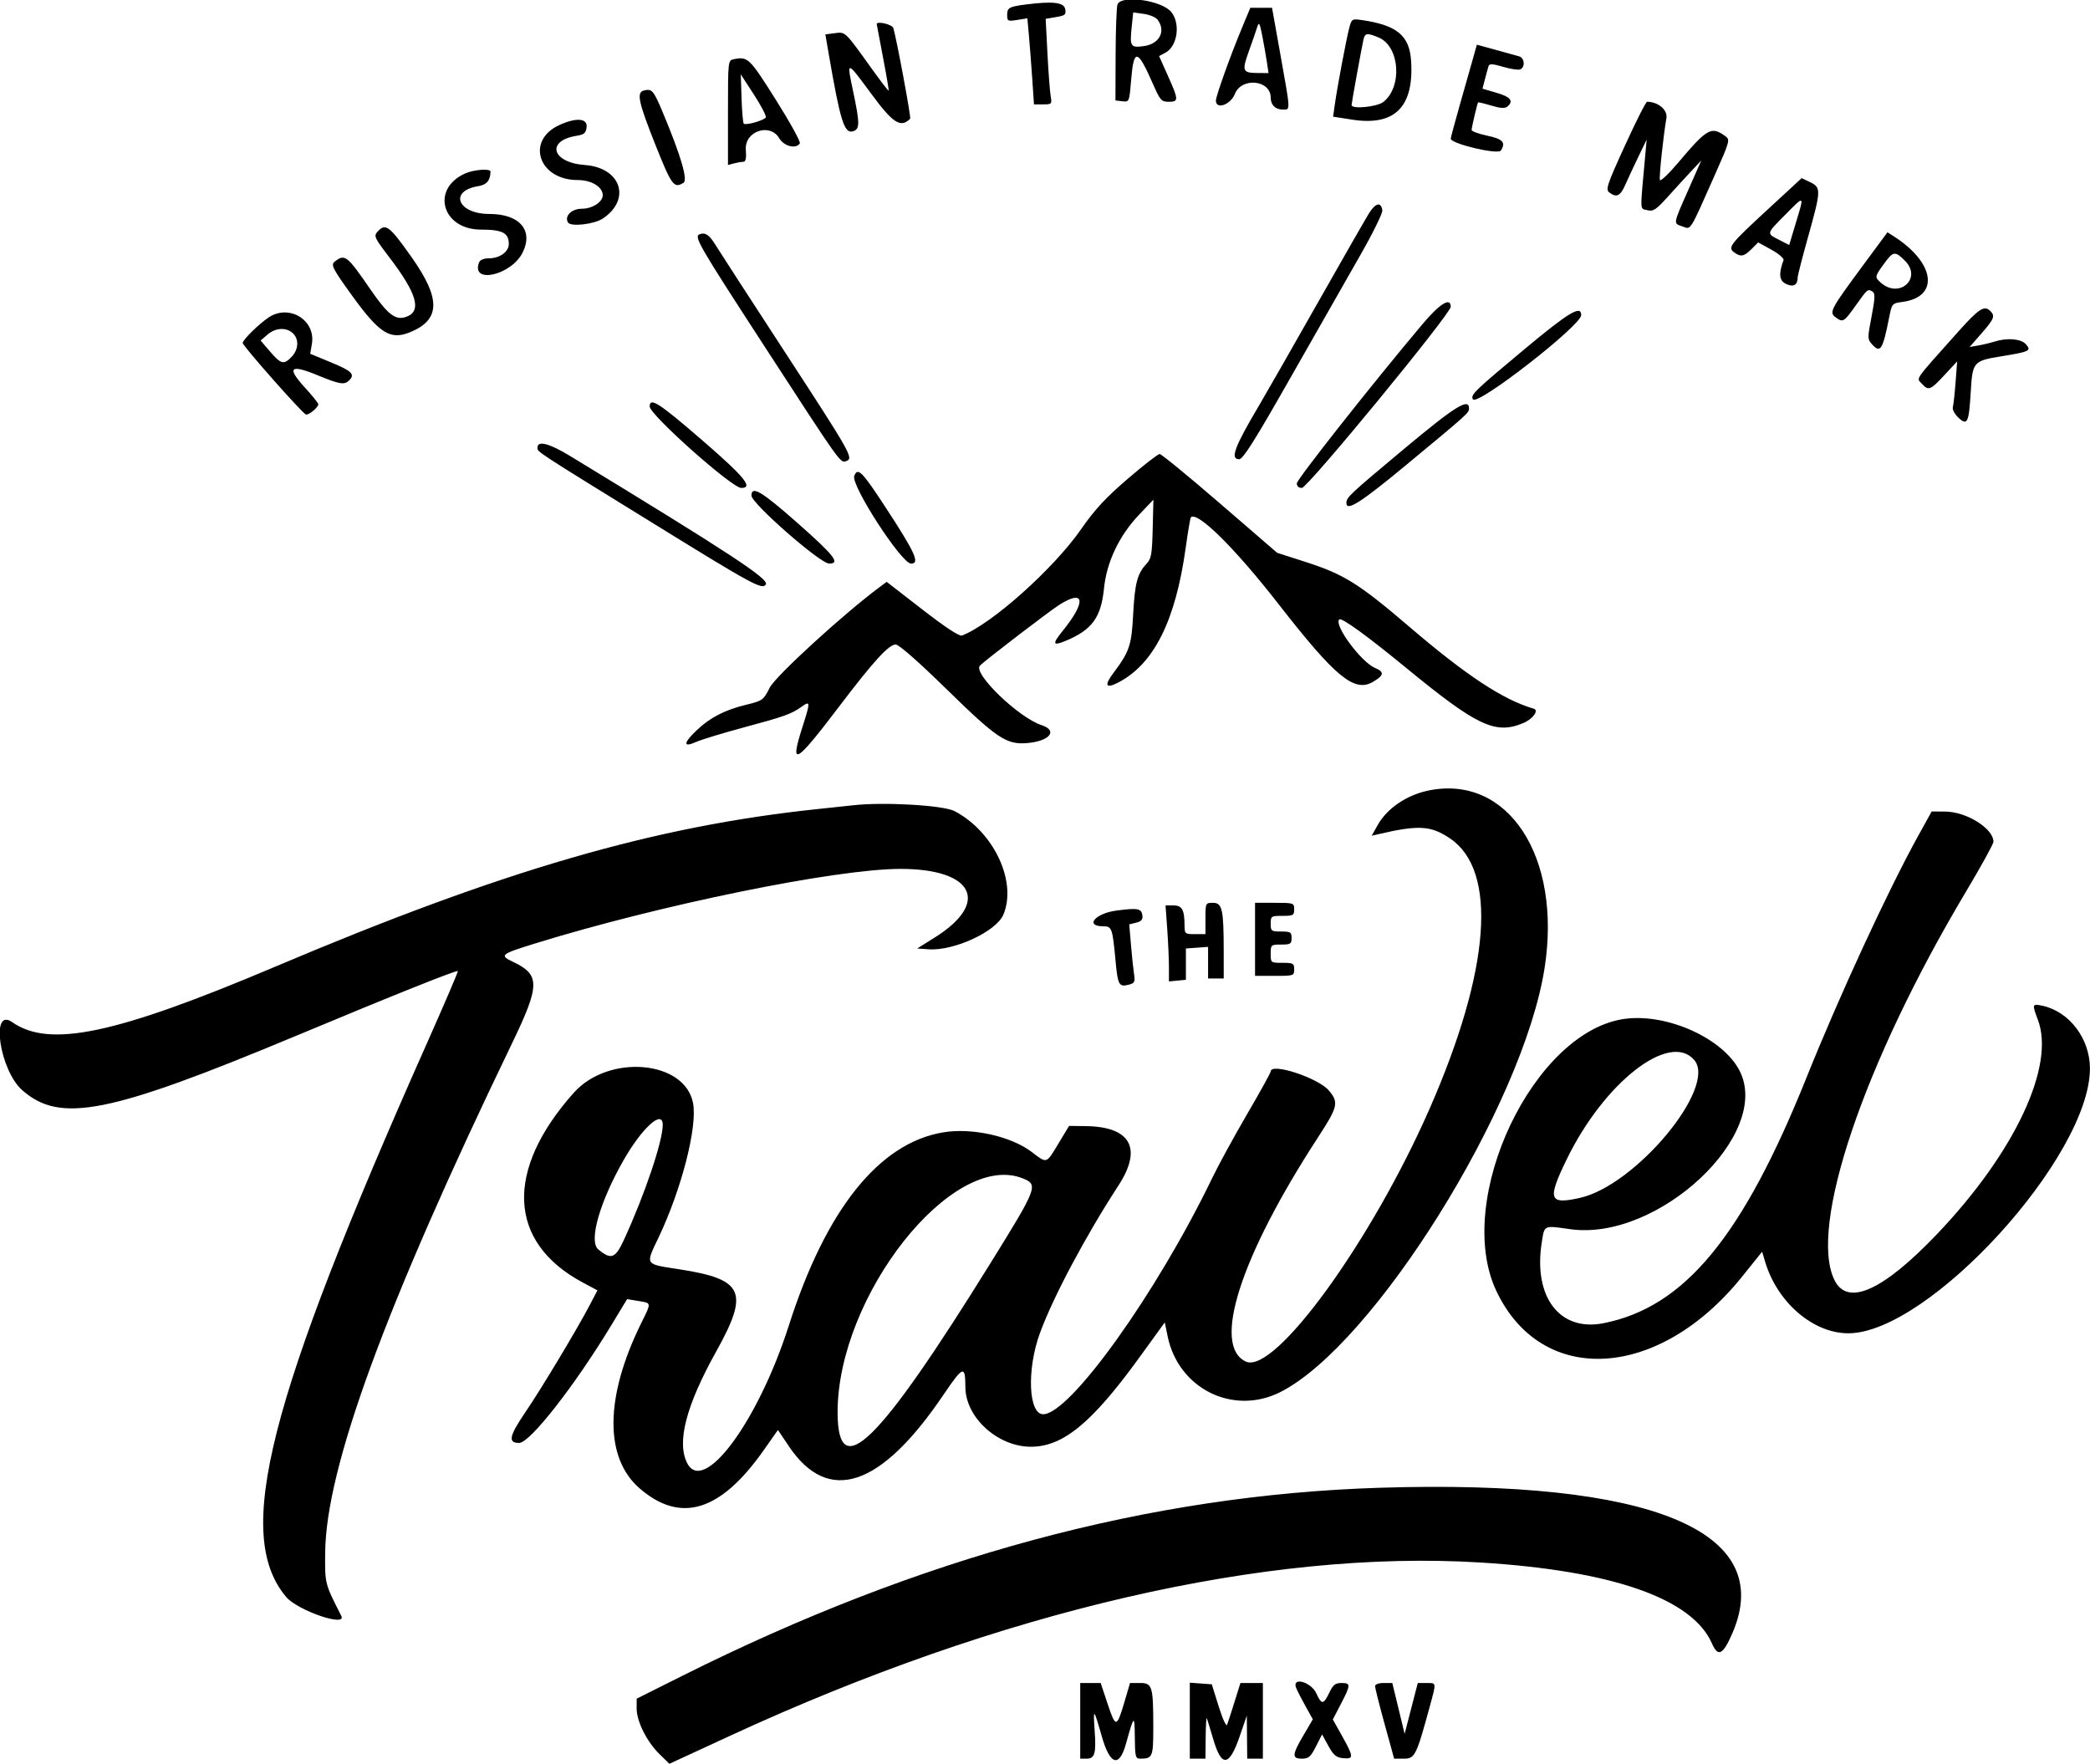 <svg id="svg" version="1.1" xmlns="http://www.w3.org/2000/svg" xmlns:xlink="http://www.w3.org/1999/xlink" width="400" height="337.578" viewBox="0, 0, 400,337.578"><g id="svgg"><path id="path0" d="M213.873 0.855 C 213.692 1.325,213.531 5.651,213.514 10.468 L 213.483 19.226 214.809 19.379 C 216.130 19.532,216.137 19.516,216.493 15.235 C 216.997 9.189,217.709 9.337,220.680 16.105 C 222.043 19.211,222.280 19.476,223.689 19.476 C 225.605 19.476,225.593 19.132,223.513 14.482 L 221.838 10.737 223.052 10.084 C 225.338 8.856,225.969 4.584,224.197 2.332 C 222.419 0.071,214.603 -1.047,213.873 0.855 M196.504 0.836 C 193.178 1.251,192.759 1.473,192.759 2.820 C 192.759 4.053,192.863 4.106,194.692 3.813 L 196.626 3.504 196.929 6.871 C 197.096 8.722,197.380 12.428,197.561 15.106 L 197.890 19.975 199.625 19.975 C 201.306 19.975,201.351 19.925,201.081 18.352 C 200.928 17.459,200.651 13.776,200.465 10.167 L 200.128 3.604 202.111 3.269 C 203.880 2.970,204.069 2.803,203.862 1.717 C 203.621 0.460,201.527 0.209,196.504 0.836 M237.683 5.368 C 235.448 10.737,232.709 18.381,232.709 19.251 C 232.709 21.043,235.522 20.057,236.339 17.978 C 237.613 14.732,243.196 15.290,243.196 18.662 C 243.196 20.092,244.091 20.974,245.543 20.974 C 246.991 20.974,247.011 21.411,245.081 10.612 L 243.453 1.498 241.374 1.498 L 239.294 1.498 237.683 5.368 M221.580 3.808 C 223.183 6.000,221.886 8.429,218.899 8.829 C 216.384 9.166,216.208 8.897,216.582 5.279 L 216.880 2.386 218.910 2.658 C 220.026 2.808,221.228 3.325,221.580 3.808 M258.216 5.401 C 257.649 7.568,255.924 16.733,255.463 20.028 L 255.141 22.328 258.782 22.896 C 266.930 24.165,270.630 20.493,270.069 11.691 C 269.756 6.780,267.370 4.807,260.560 3.829 C 258.760 3.571,258.681 3.623,258.216 5.401 M167.794 4.619 C 167.796 4.688,168.337 7.553,168.997 10.986 C 169.657 14.419,170.141 17.286,170.073 17.356 C 170.004 17.427,168.456 15.404,166.633 12.862 C 161.673 5.946,161.820 6.084,159.755 6.351 L 157.963 6.582 158.622 10.407 C 160.806 23.075,161.577 25.563,163.189 25.141 C 164.581 24.777,164.595 23.719,163.287 17.521 C 162.010 11.471,161.960 11.464,166.789 18.004 C 170.928 23.611,172.382 24.538,174.195 22.726 C 174.400 22.520,171.646 7.679,170.974 5.368 C 170.771 4.671,167.776 3.966,167.794 4.619 M241.634 7.116 C 241.913 8.558,242.286 10.693,242.463 11.860 L 242.784 13.983 240.868 13.975 C 237.768 13.963,237.633 13.649,239.040 9.734 C 239.730 7.813,240.412 5.849,240.555 5.368 C 240.949 4.047,241.083 4.265,241.634 7.116 M263.871 7.188 C 267.885 8.866,268.446 16.612,264.762 19.510 C 263.547 20.465,258.676 20.938,258.677 20.100 C 258.678 19.696,260.536 9.465,260.944 7.615 C 261.234 6.304,261.620 6.248,263.871 7.188 M281.925 11.144 C 281.523 12.568,280.397 16.535,279.424 19.959 C 278.450 23.384,277.653 26.343,277.653 26.536 C 277.653 27.511,286.707 29.658,287.246 28.811 C 288.234 27.258,287.634 26.602,284.644 25.968 C 282.996 25.618,281.648 25.125,281.648 24.872 C 281.648 24.394,282.723 19.820,282.888 19.600 C 282.939 19.530,284.073 19.803,285.408 20.204 C 287.168 20.734,288.014 20.786,288.487 20.394 C 289.746 19.349,289.115 18.541,286.433 17.761 L 283.727 16.975 284.213 15.104 C 284.480 14.075,284.788 12.962,284.898 12.629 C 285.049 12.169,285.710 12.207,287.667 12.788 C 289.081 13.208,290.552 13.431,290.936 13.283 C 291.930 12.902,291.804 11.104,290.762 10.792 C 290.281 10.647,288.260 10.085,286.272 9.542 L 282.655 8.555 281.925 11.144 M140.449 11.330 C 139.329 11.554,139.326 11.584,139.326 21.566 L 139.326 31.577 140.449 31.276 C 141.067 31.110,141.874 30.972,142.242 30.968 C 142.729 30.963,142.865 30.329,142.742 28.636 C 142.484 25.108,147.363 23.454,149.143 26.467 C 150.053 28.008,152.371 28.578,153.078 27.435 C 153.258 27.143,151.184 23.379,148.469 19.070 C 143.438 11.085,143.135 10.792,140.449 11.330 M146.560 22.482 C 146.206 23.056,142.721 24.036,142.350 23.666 C 142.197 23.513,142.006 21.328,141.925 18.810 L 141.777 14.232 144.308 18.131 C 145.701 20.275,146.714 22.233,146.560 22.482 M123.221 17.326 C 121.787 17.696,122.171 19.496,125.432 27.698 C 128.540 35.515,128.996 36.131,130.823 34.975 C 131.669 34.440,130.319 29.829,126.953 21.761 C 125.072 17.253,124.793 16.921,123.221 17.326 M311.002 27.840 C 307.568 35.355,307.262 36.268,307.992 36.829 C 309.376 37.891,310.112 37.534,311.080 35.331 C 311.593 34.164,312.719 31.748,313.582 29.963 L 315.152 26.717 314.857 29.963 C 313.865 40.876,313.824 39.860,315.275 40.224 C 316.412 40.509,316.929 40.170,319.216 37.637 C 320.663 36.033,322.693 33.819,323.725 32.716 L 325.603 30.712 323.101 36.385 C 320.161 43.053,320.213 42.714,322.029 43.347 C 323.682 43.923,323.262 44.594,328.197 33.486 C 331.029 27.112,331.134 26.738,330.259 26.098 C 327.526 24.100,326.781 24.513,321.187 31.126 C 319.368 33.276,317.792 34.774,317.685 34.453 C 317.503 33.907,318.314 26.201,318.934 22.595 C 319.200 21.047,317.334 19.476,315.231 19.476 C 315.008 19.476,313.105 23.240,311.002 27.840 M107.078 23.918 C 100.562 26.877,103.064 34.457,110.557 34.457 C 113.196 34.457,115.356 35.764,115.356 37.361 C 115.356 38.662,113.360 39.950,111.345 39.950 C 109.400 39.950,107.985 41.354,108.702 42.572 C 109.218 43.447,113.731 42.932,115.400 41.808 C 120.867 38.123,118.821 32.075,111.942 31.582 C 105.622 31.130,104.426 26.944,110.345 25.990 C 111.811 25.754,112.137 25.475,112.268 24.339 C 112.465 22.629,110.302 22.453,107.078 23.918 M89.096 33.169 C 82.396 36.086,84.558 43.945,92.061 43.945 C 96.166 43.945,97.378 44.573,97.378 46.699 C 97.378 48.189,95.644 49.438,93.575 49.438 C 92.592 49.438,91.877 49.738,91.689 50.228 C 90.062 54.467,97.904 52.666,100.040 48.310 C 102.124 44.060,99.433 40.949,93.672 40.949 C 87.590 40.949,85.835 36.550,91.548 35.623 C 93.154 35.362,93.845 34.534,93.876 32.834 C 93.887 32.225,90.762 32.444,89.096 33.169 M338.260 40.142 C 331.063 46.782,330.614 47.358,331.903 48.301 C 333.159 49.220,333.785 49.100,335.219 47.666 L 336.492 46.393 339.029 47.791 C 340.424 48.560,341.468 49.453,341.349 49.777 C 340.367 52.444,340.514 53.745,341.865 54.360 C 343.292 55.011,344.044 54.557,344.062 53.034 C 344.066 52.677,344.969 49.176,346.067 45.254 C 348.536 36.442,348.556 35.875,346.442 34.867 L 344.818 34.092 338.260 40.142 M343.731 42.570 L 342.429 46.889 340.503 45.906 C 338.050 44.655,338.018 44.785,341.670 41.101 C 345.419 37.318,345.333 37.257,343.731 42.570 M262.032 40.791 C 261.376 41.839,256.894 49.663,252.071 58.177 C 247.248 66.692,242.271 75.400,241.010 77.529 C 236.233 85.595,235.381 87.890,237.162 87.890 C 237.897 87.890,240.186 84.252,246.984 72.285 C 251.859 63.702,257.841 53.200,260.278 48.949 C 262.715 44.697,264.643 40.782,264.564 40.249 C 264.316 38.585,263.274 38.808,262.032 40.791 M72.257 44.337 C 71.503 45.170,71.650 45.492,74.483 49.206 C 79.828 56.214,80.778 59.555,77.737 60.641 C 75.713 61.364,74.229 60.233,70.951 55.468 C 66.392 48.841,66.020 48.550,64.055 50.068 C 63.273 50.672,63.673 51.449,67.459 56.679 C 72.597 63.776,74.681 65.101,78.383 63.620 C 84.312 61.247,84.428 57.228,78.796 49.255 C 74.506 43.182,73.790 42.643,72.257 44.337 M133.958 44.809 C 132.739 45.234,133.471 46.507,146.272 66.218 C 161.136 89.106,160.829 88.676,161.999 88.227 C 163.386 87.695,162.913 86.858,150.111 67.210 C 143.474 57.024,137.541 47.869,136.927 46.866 C 135.762 44.964,135.009 44.443,133.958 44.809 M356.614 50.713 C 350.338 59.206,350.037 59.769,351.281 60.699 C 352.719 61.773,352.877 61.682,355.182 58.440 C 357.442 55.263,357.474 55.237,358.417 55.836 C 358.898 56.142,358.851 57.167,358.198 60.554 C 357.398 64.705,357.401 64.922,358.285 65.898 C 359.880 67.662,360.334 66.960,361.538 60.862 C 362.088 58.073,362.106 58.051,364.116 57.782 C 371.216 56.829,370.384 50.324,362.517 45.275 L 361.239 44.454 356.614 50.713 M364.583 49.899 C 367.953 53.269,363.481 57.270,359.925 54.066 C 358.779 53.033,358.796 52.936,360.552 50.512 C 362.338 48.047,362.679 47.995,364.583 49.899 M272.237 62.047 C 262.594 73.502,248.201 91.740,248.196 92.509 C 248.192 93.044,248.567 93.383,249.160 93.383 C 250.263 93.383,277.653 60.053,277.653 58.711 C 277.653 56.808,275.566 58.093,272.237 62.047 M374.782 63.478 C 366.183 73.102,366.765 72.275,367.788 73.406 C 369.083 74.837,369.429 74.708,372.142 71.785 L 374.576 69.164 374.273 73.159 C 374.107 75.356,373.870 77.506,373.747 77.936 C 373.624 78.366,374.100 79.259,374.803 79.920 C 376.527 81.540,376.820 80.937,377.172 75.045 C 377.520 69.201,377.642 69.062,383.200 68.162 C 388.453 67.312,388.846 67.112,387.720 65.868 C 386.777 64.826,384.150 64.610,381.722 65.375 C 380.926 65.627,379.529 65.961,378.618 66.119 L 376.961 66.405 379.242 63.798 C 381.662 61.032,381.879 60.481,380.924 59.526 C 379.775 58.377,378.750 59.036,374.782 63.478 M291.771 66.826 C 282.112 74.882,281.390 75.584,281.911 76.426 C 282.738 77.764,302.622 62.289,302.622 60.308 C 302.622 58.329,300.254 59.752,291.771 66.826 M51.422 60.749 C 49.539 62.005,46.441 65.056,46.451 65.644 C 46.461 66.203,57.795 79.031,58.541 79.327 C 59.033 79.523,60.924 77.967,60.924 77.366 C 60.924 77.156,59.767 75.719,58.353 74.172 C 54.826 70.312,55.515 69.648,60.793 71.821 C 65.030 73.565,65.915 73.710,66.816 72.809 C 67.989 71.637,67.366 71.011,63.394 69.372 L 59.372 67.711 59.692 65.820 C 60.461 61.267,55.347 58.131,51.422 60.749 M56.016 63.748 C 57.244 64.860,57.168 66.847,55.843 68.257 C 54.340 69.857,53.779 69.727,51.694 67.291 L 49.878 65.169 51.184 64.045 C 52.727 62.718,54.741 62.594,56.016 63.748 M124.345 77.797 C 124.345 79.373,140.085 93.383,141.856 93.383 C 144.243 93.383,142.539 91.301,134.357 84.225 C 126.114 77.095,124.345 75.959,124.345 77.797 M268.664 85.958 C 258.205 94.697,257.699 95.171,257.686 96.255 C 257.665 97.947,260.390 96.222,268.999 89.092 C 281.113 79.059,281.149 79.027,281.149 78.148 C 281.149 76.088,278.473 77.762,268.664 85.958 M102.871 85.636 C 102.871 86.522,101.939 85.911,125.315 100.344 C 144.155 111.978,145.908 112.926,146.573 111.850 C 147.213 110.814,139.795 105.946,109.159 87.298 C 105.159 84.863,102.871 84.259,102.871 85.636 M215.831 91.637 C 211.608 95.266,209.515 97.527,206.930 101.250 C 201.652 108.853,189.777 119.458,184.104 121.635 C 183.613 121.823,180.895 120.034,176.519 116.642 L 169.701 111.355 168.371 112.342 C 161.448 117.481,148.431 129.389,147.316 131.604 C 146.109 134.000,145.960 134.109,142.821 134.875 C 138.698 135.882,135.909 137.318,133.356 139.747 C 130.758 142.218,130.699 143.117,133.208 142.006 C 134.238 141.550,138.227 140.330,142.072 139.295 C 150.177 137.113,151.429 136.669,153.374 135.284 C 155.119 134.041,155.131 134.278,153.564 139.182 C 151.090 146.929,152.186 146.299,160.702 135.081 C 167.169 126.563,170.108 123.346,171.421 123.346 C 172.039 123.346,175.718 126.574,181.080 131.819 C 190.816 141.344,192.602 142.542,196.584 142.211 C 200.877 141.855,202.537 139.823,199.376 138.793 C 194.907 137.337,186.068 128.782,187.566 127.364 C 188.929 126.074,200.836 116.961,202.719 115.766 C 207.619 112.657,207.944 115.115,203.378 120.751 C 201.333 123.275,201.466 123.686,203.985 122.633 C 209.001 120.537,210.729 118.174,211.286 112.648 C 211.802 107.535,214.196 102.504,218.024 98.489 L 220.749 95.630 220.612 101.210 C 220.490 106.149,220.349 106.922,219.384 107.951 C 217.673 109.775,217.173 111.699,216.871 117.603 C 216.572 123.474,216.158 124.711,213.153 128.711 C 211.253 131.241,211.598 131.898,214.127 130.565 C 220.876 127.007,224.995 118.734,226.923 104.864 C 227.355 101.758,227.801 99.123,227.915 99.010 C 229.152 97.773,236.359 104.902,244.692 115.605 C 255.586 129.598,259.203 132.579,262.764 130.499 C 264.887 129.259,264.995 128.596,263.195 127.850 C 260.523 126.743,255.247 119.617,256.312 118.552 C 256.740 118.125,261.544 121.602,269.164 127.856 C 282.710 138.975,286.216 140.625,291.530 138.383 C 293.380 137.603,294.590 135.936,293.530 135.628 C 287.695 133.936,280.655 129.301,269.759 119.977 C 260.098 111.709,257.228 109.913,249.930 107.566 L 244.428 105.796 233.483 96.344 C 227.462 91.145,222.270 86.891,221.945 86.891 C 221.620 86.891,218.869 89.027,215.831 91.637 M163.494 91.091 C 162.818 92.852,172.543 107.865,174.360 107.865 C 176.118 107.865,175.188 105.818,169.428 97.010 C 164.958 90.173,164.154 89.371,163.494 91.091 M143.820 94.850 C 143.820 96.338,156.962 107.843,158.677 107.856 C 160.896 107.874,159.706 106.339,152.702 100.153 C 145.761 94.021,143.820 92.862,143.820 94.850 M273.322 151.308 C 269.200 152.173,265.467 154.713,263.700 157.856 L 262.526 159.945 263.723 159.666 C 271.495 157.852,273.828 157.985,277.503 160.453 C 286.670 166.608,285.250 185.612,273.643 212.108 C 262.501 237.544,243.955 263.091,238.452 260.583 C 231.889 257.593,237.377 240.519,252.240 217.686 C 256.081 211.785,256.262 211.005,254.324 208.701 C 252.291 206.285,243.196 203.310,243.196 205.061 C 243.196 205.299,241.163 208.976,238.678 213.233 C 236.193 217.491,233.185 222.996,231.994 225.468 C 221.430 247.388,204.775 270.662,199.652 270.662 C 196.838 270.662,196.484 262.114,199.012 255.181 C 201.528 248.280,207.720 236.635,214.068 226.868 C 218.686 219.764,216.399 215.627,207.795 215.520 L 204.604 215.481 202.577 218.851 C 200.212 222.784,200.411 222.720,197.487 220.488 C 193.514 217.456,186.054 215.795,180.524 216.712 C 168.238 218.750,158.068 231.474,150.973 253.683 C 145.116 272.017,134.689 286.152,131.529 280.041 C 129.473 276.064,131.299 269.009,137.063 258.668 C 143.422 247.260,142.360 244.846,130.148 242.943 C 123.250 241.869,123.484 242.231,126.109 236.691 C 130.466 227.497,133.496 215.643,132.645 211.126 C 131.097 202.908,116.481 201.648,109.796 209.156 C 96.545 224.037,97.203 237.780,111.533 245.450 L 114.345 246.955 112.775 249.945 C 110.354 254.552,103.563 265.846,100.569 270.244 C 97.437 274.844,97.167 276.155,99.355 276.155 C 101.434 276.155,109.997 265.201,117.116 253.434 L 120.022 248.630 122.059 248.967 C 124.759 249.412,124.722 249.162,122.690 253.292 C 115.739 267.417,115.652 279.020,122.452 284.880 C 130.292 291.637,137.918 289.276,146.171 277.536 L 148.885 273.675 150.972 276.777 C 158.521 288.003,168.537 284.698,180.504 267.031 C 184.349 261.355,184.744 261.211,184.762 265.482 C 184.787 271.261,190.917 276.854,197.253 276.881 C 203.411 276.906,208.959 272.357,218.025 259.847 L 222.923 253.088 223.473 255.758 C 225.537 265.773,235.995 270.961,245.002 266.439 C 262.897 257.453,291.504 211.575,295.615 185.268 C 298.954 163.904,288.584 148.107,273.322 151.308 M163.296 154.114 C 162.335 154.222,159.301 154.545,156.554 154.833 C 125.293 158.106,96.289 166.529,52.723 184.984 C 22.115 197.950,9.452 200.621,2.320 195.615 C -1.878 192.668,-0.065 204.841,4.262 208.650 C 11.533 215.050,20.851 213.194,56.806 198.180 C 75.653 190.310,87.407 185.610,87.629 185.855 C 87.711 185.944,85.029 192.197,81.669 199.750 C 51.167 268.327,44.721 293.689,54.762 305.623 C 56.961 308.235,66.456 311.490,65.311 309.238 C 62.144 303.009,62.175 303.132,62.235 297.129 C 62.394 280.889,73.729 249.992,97.939 199.798 C 103.394 188.488,103.420 186.565,98.156 184.067 C 95.552 182.831,95.812 182.612,102.247 180.616 C 126.144 173.203,159.968 166.292,172.349 166.292 C 186.367 166.292,189.573 172.749,178.875 179.439 L 175.543 181.523 177.715 181.679 C 182.575 182.029,190.690 178.267,192.038 175.040 C 194.686 168.703,190.188 159.167,182.696 155.236 C 180.550 154.110,169.189 153.453,163.296 154.114 M367.140 159.925 C 361.343 170.403,352.056 190.501,345.738 206.242 C 333.498 236.736,322.353 250.208,306.854 253.247 C 298.501 254.884,293.424 248.221,295.073 237.787 C 295.608 234.402,295.365 234.516,300.510 235.244 C 317.347 237.627,339.286 217.032,332.896 204.842 C 329.705 198.755,319.300 194.009,311.225 194.958 C 293.626 197.026,278.116 229.548,286.377 247.056 C 295.051 265.438,317.472 264.149,333.393 244.354 L 337.250 239.559 337.831 241.502 C 340.160 249.290,347.051 255.196,353.781 255.169 C 369.194 255.109,399.979 221.348,399.989 204.494 C 399.992 198.809,396.080 193.623,390.937 192.493 C 388.927 192.052,388.886 192.172,390.024 195.166 C 393.377 203.990,385.607 220.548,370.823 236.081 C 360.421 247.011,353.622 250.089,351.104 245.009 C 346.071 234.855,356.696 203.443,376.245 170.680 C 379.148 165.816,381.523 161.507,381.523 161.106 C 381.523 158.554,376.359 155.335,372.238 155.317 L 369.695 155.306 367.140 159.925 M230.712 175.780 L 230.712 178.777 228.714 178.777 C 226.795 178.777,226.716 178.713,226.710 177.154 C 226.697 174.119,226.239 173.283,224.586 173.283 L 223.071 173.283 223.396 177.854 C 223.574 180.369,223.720 183.641,223.720 185.127 L 223.720 187.829 225.343 187.672 L 226.966 187.516 226.966 184.519 L 226.966 181.523 229.089 181.370 L 231.211 181.216 231.211 184.241 L 231.211 187.266 232.709 187.266 L 234.207 187.266 234.202 181.898 C 234.194 174.014,233.916 172.784,232.144 172.784 C 230.726 172.784,230.712 172.814,230.712 175.780 M240.200 179.775 L 240.200 186.767 243.945 186.767 C 247.607 186.767,247.690 186.739,247.690 185.518 C 247.690 184.371,247.507 184.270,245.443 184.270 C 243.208 184.270,243.196 184.260,243.196 182.522 C 243.196 180.816,243.244 180.774,245.194 180.774 C 246.991 180.774,247.191 180.649,247.191 179.526 C 247.191 178.402,246.991 178.277,245.194 178.277 C 243.307 178.277,243.196 178.194,243.196 176.779 C 243.196 175.336,243.279 175.281,245.443 175.281 C 247.507 175.281,247.690 175.179,247.690 174.032 C 247.690 172.812,247.607 172.784,243.945 172.784 L 240.200 172.784 240.200 179.775 M213.679 174.266 C 209.582 174.806,207.531 177.278,211.180 177.278 C 212.804 177.278,212.920 177.614,213.520 184.085 C 213.926 188.460,214.180 188.922,215.936 188.481 C 217.173 188.170,217.271 187.977,217.028 186.330 C 216.881 185.334,216.618 182.808,216.443 180.716 L 216.125 176.914 217.458 176.579 C 218.475 176.324,218.754 175.982,218.634 175.138 C 218.453 173.864,217.715 173.734,213.679 174.266 M324.270 202.885 C 328.662 208.089,313.071 226.863,302.368 229.258 C 296.459 230.580,296.109 229.588,299.800 221.973 C 306.981 207.153,319.578 197.327,324.270 202.885 M126.841 215.273 C 126.841 218.428,123.396 228.633,119.400 237.316 C 117.772 240.852,116.956 241.151,114.498 239.111 C 112.630 237.560,114.770 230.037,119.362 222.009 C 122.909 215.810,126.841 212.268,126.841 215.273 M195.745 225.522 C 198.764 226.730,198.575 227.229,189.597 241.698 C 168.017 276.479,160.332 283.995,160.307 270.340 C 160.267 248.012,182.302 220.144,195.745 225.522 M264.170 284.728 C 219.973 286.100,176.101 297.931,130.462 320.785 L 121.848 325.099 121.848 326.996 C 121.848 329.444,123.812 333.359,126.218 335.709 L 128.113 337.560 139.837 332.150 C 191.661 308.237,242.340 296.535,283.261 299.033 C 308.583 300.578,323.893 305.929,327.656 314.549 C 328.817 317.210,329.773 316.712,331.583 312.504 C 339.976 292.994,316.008 283.119,264.170 284.728 M206.742 329.338 L 206.742 336.579 207.937 336.579 C 209.539 336.579,209.814 335.620,209.500 331.134 C 209.194 326.770,209.319 326.880,210.877 332.335 C 212.441 337.810,214.210 338.349,215.494 333.739 C 217.046 328.165,217.147 328.088,217.189 332.459 C 217.225 336.174,217.323 336.579,218.186 336.579 C 220.596 336.579,220.724 336.278,220.724 330.596 C 220.724 322.718,220.539 322.097,218.186 322.097 L 216.272 322.097 215.206 325.718 C 213.736 330.706,213.530 330.733,212.000 326.137 L 210.655 322.097 208.698 322.097 L 206.742 322.097 206.742 329.338 M227.715 329.310 L 227.715 336.579 229.213 336.579 L 230.712 336.579 230.751 332.459 C 230.773 330.194,230.873 328.564,230.974 328.839 C 231.075 329.114,231.645 330.980,232.240 332.986 C 233.809 338.275,235.273 338.085,237.250 332.335 L 238.623 328.340 238.662 332.459 L 238.702 336.579 240.200 336.579 L 241.698 336.579 241.698 329.338 L 241.698 322.097 239.549 322.097 L 237.400 322.097 236.271 325.718 C 235.649 327.709,235.013 329.675,234.856 330.087 C 234.695 330.508,233.990 328.978,233.245 326.592 L 231.921 322.347 229.818 322.194 L 227.715 322.040 227.715 329.310 M248.041 322.971 C 248.216 323.452,249.012 325.016,249.809 326.446 L 251.258 329.047 249.474 332.091 C 247.271 335.851,247.223 336.579,249.179 336.579 C 250.448 336.579,250.841 336.237,251.847 334.258 L 253.027 331.937 254.235 334.133 C 255.227 335.936,255.733 336.358,257.060 336.486 C 259.121 336.686,259.102 336.255,256.882 332.284 L 255.087 329.075 256.632 326.106 C 258.535 322.449,258.544 322.097,256.736 322.097 C 255.583 322.097,255.131 322.443,254.475 323.824 C 253.309 326.282,252.938 326.320,251.929 324.081 C 250.949 321.909,247.270 320.858,248.041 322.971 M263.171 322.716 C 263.171 323.056,263.993 326.314,264.997 329.957 L 266.823 336.579 268.702 336.579 C 270.791 336.579,271.080 335.994,273.639 326.602 C 274.925 321.881,274.956 322.097,273.002 322.097 L 271.347 322.097 270.088 326.966 L 268.829 331.835 267.650 326.966 L 266.470 322.097 264.821 322.097 C 263.842 322.097,263.171 322.349,263.171 322.716 " stroke="none" fill="#000000" fill-rule="evenodd"></path></g></svg>